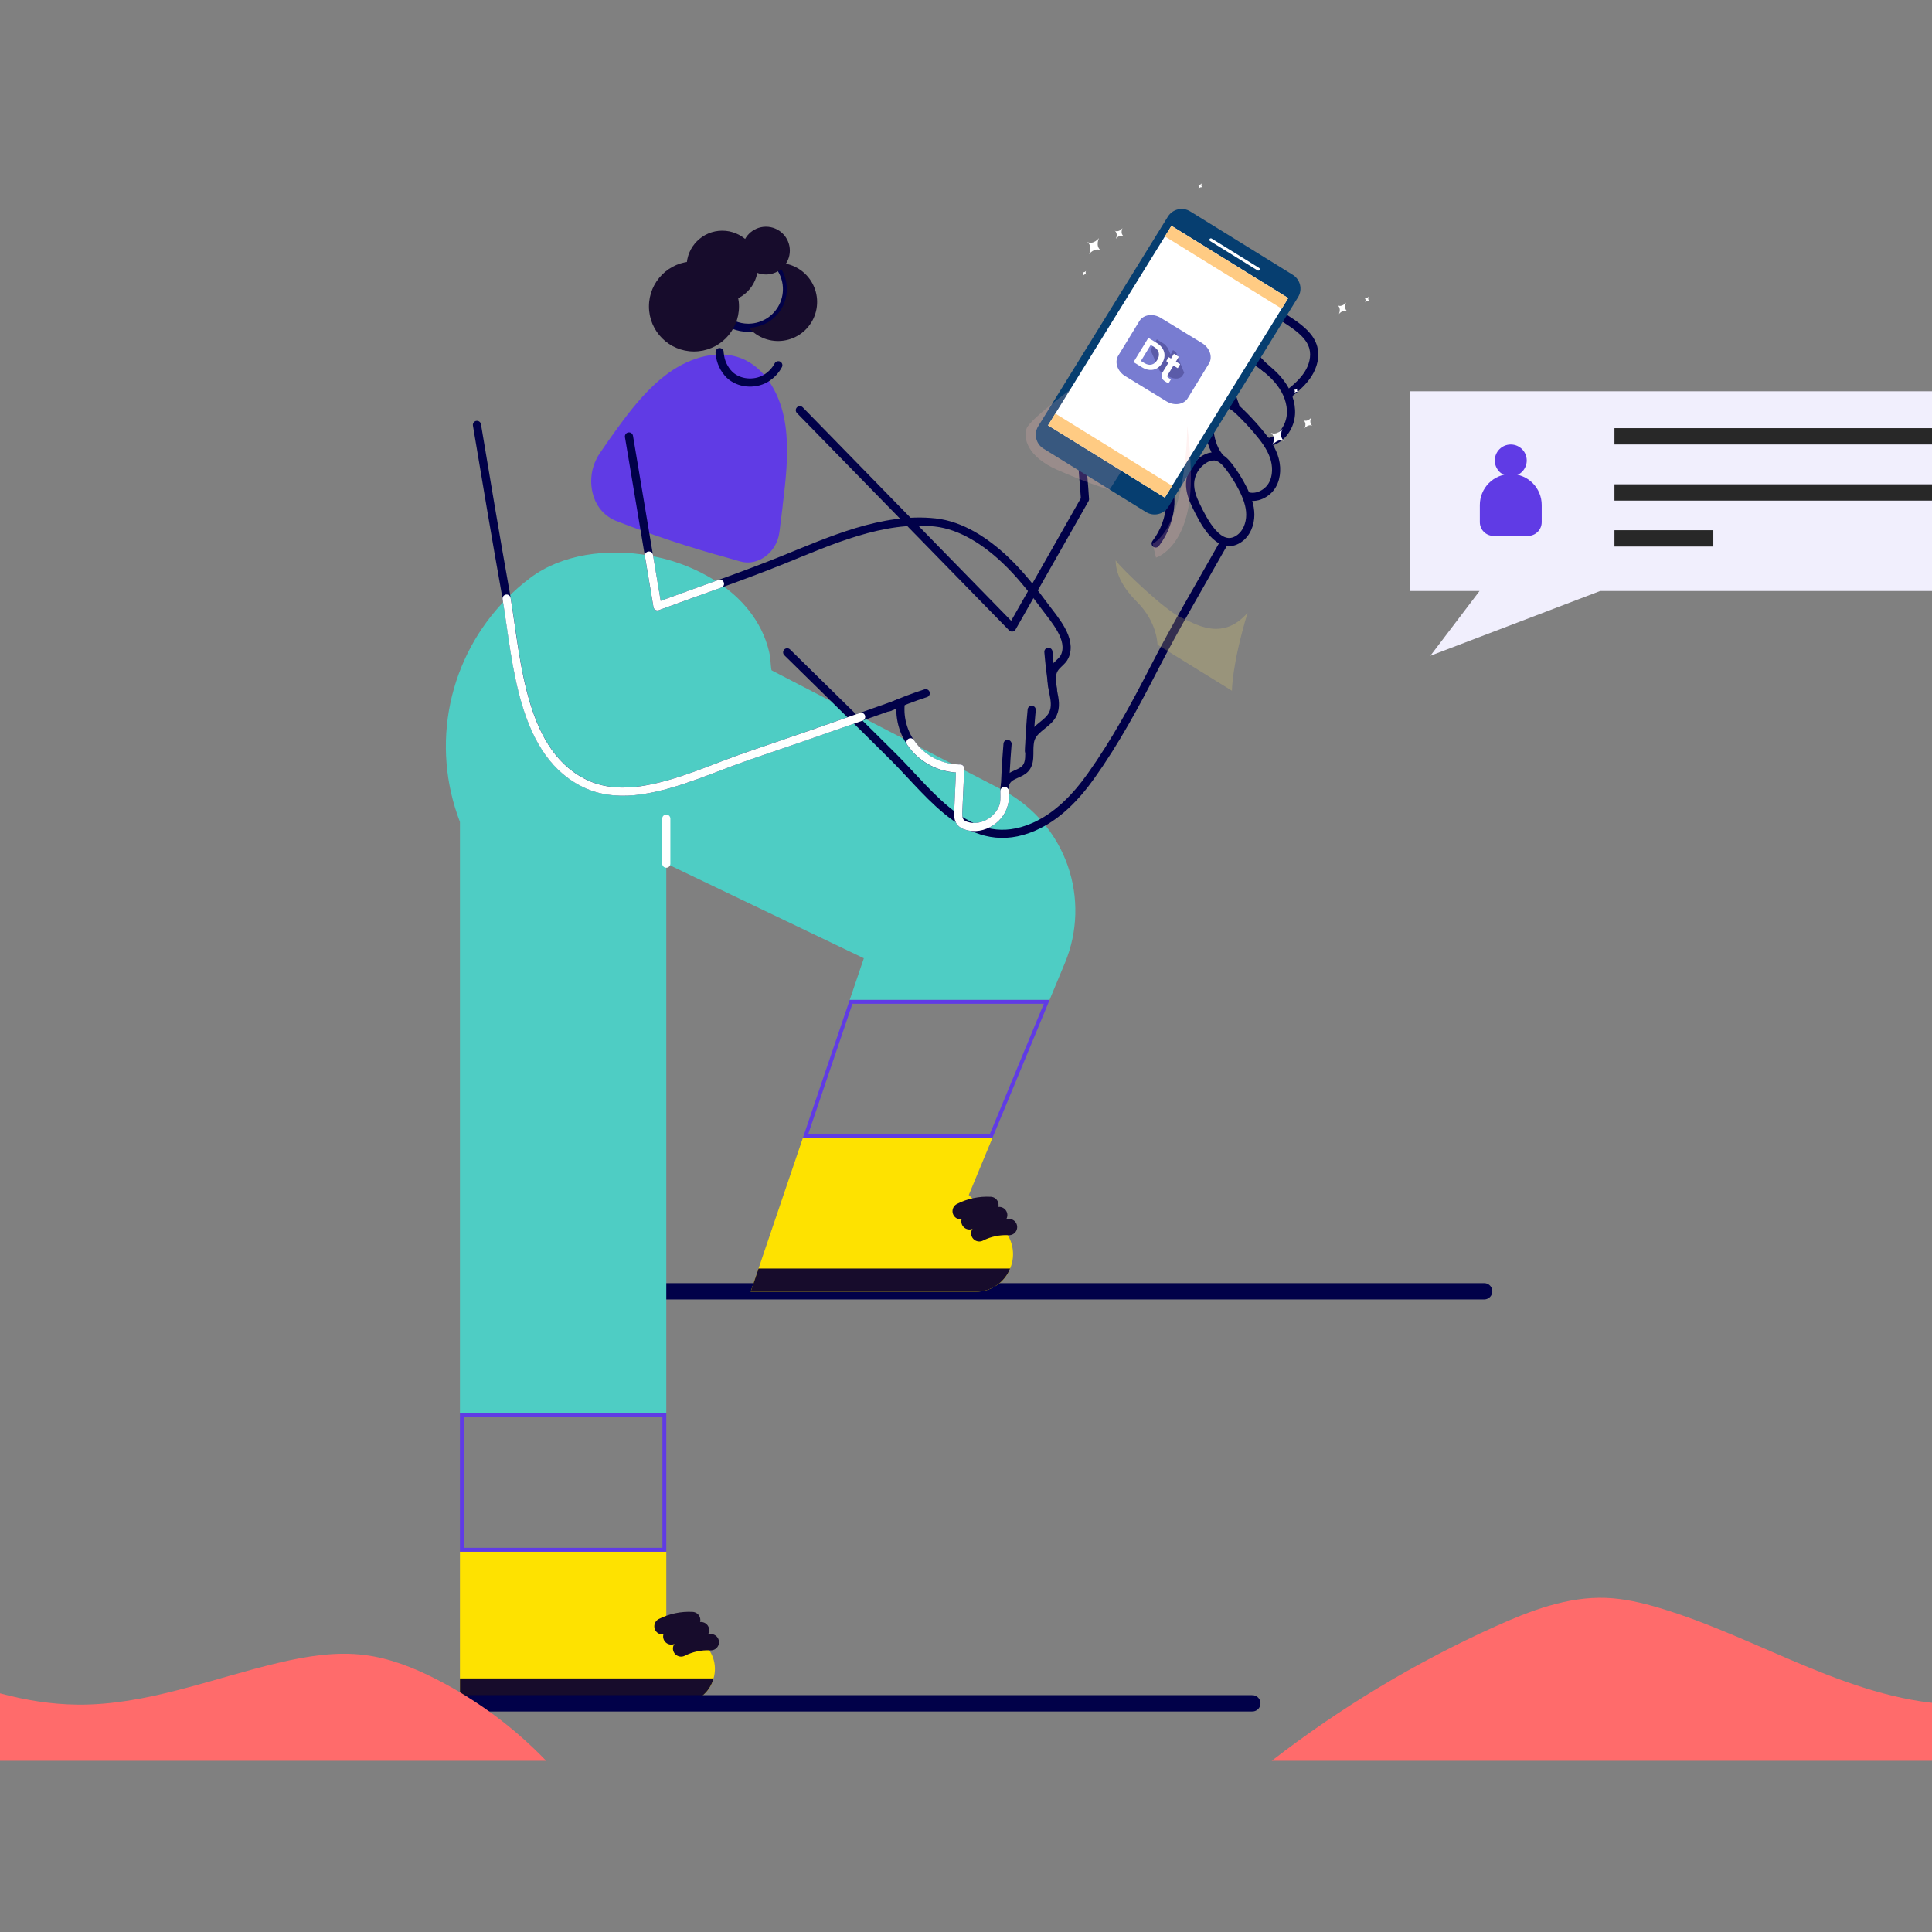 <svg width="237" height="237" viewBox="0 0 237 237" fill="none" xmlns="http://www.w3.org/2000/svg">
<rect x="0" y="0" width="237" height="237" fill="#808080" stroke="none"/>
<g clip-path="url(#clip0_1144_8817)">
<path d="M62.046 158.404H182.063H62.046Z" fill="white"/>
<path d="M62.046 158.404H182.063" stroke="#010149" stroke-width="2" stroke-linecap="round" stroke-linejoin="round"/>
<path d="M90.818 68.874C90.303 68.726 89.793 68.58 89.287 68.436C84.627 67.165 80.038 65.646 75.541 63.883C75.48 63.86 75.42 63.834 75.364 63.805C75.323 63.791 75.29 63.774 75.252 63.758C74.144 63.21 73.294 62.252 72.882 61.087C72.555 60.178 72.449 59.205 72.573 58.247C72.697 57.289 73.046 56.375 73.593 55.579C73.769 55.318 73.946 55.06 74.124 54.804L74.655 54.036C74.892 53.706 75.117 53.377 75.354 53.05C76.748 51.118 78.198 49.189 79.881 47.556C80.56 46.884 81.292 46.267 82.068 45.71L82.09 45.696C84.763 43.8 88.14 42.838 90.951 43.959C93.726 45.058 95.504 48.011 96.165 51.166C96.727 53.865 96.587 56.724 96.293 59.556C96.243 60.03 96.186 60.504 96.132 60.994C96.099 61.279 96.063 61.558 96.028 61.84L96.013 61.973V62.047C96.001 62.158 95.987 62.267 95.973 62.374C95.973 62.426 95.961 62.483 95.954 62.535C95.84 63.459 95.729 64.374 95.61 65.291C95.295 67.768 92.98 69.496 90.818 68.874Z" fill="#603BE5"/>
<path d="M123.913 155.612C123.574 156.458 122.987 157.183 122.229 157.69C121.472 158.198 120.578 158.465 119.666 158.456H92.084L93.049 155.612L98.476 139.628H121.726L118.841 146.589L122.894 150.597C123.551 151.232 123.999 152.051 124.181 152.946C124.363 153.841 124.27 154.771 123.913 155.612Z" fill="#FEE200"/>
<path d="M87.531 205.894C87.296 206.779 86.772 207.561 86.042 208.115C85.312 208.669 84.418 208.963 83.502 208.951H56.422V190.347H81.734V198.35L85.934 201.353C86.644 201.845 87.181 202.549 87.468 203.365C87.755 204.18 87.777 205.065 87.531 205.894Z" fill="#FEE200"/>
<path d="M130.644 118.102L128.748 122.659H104.235L105.967 117.552L81.734 105.939V173.375H56.422V100.825C54.634 96.193 54.223 91.143 55.238 86.282C56.253 81.422 58.651 76.959 62.144 73.43C63.055 72.5 64.037 71.642 65.08 70.863C68.872 68.019 74.382 67.225 79.608 68.145C82.724 68.666 85.693 69.846 88.318 71.605C91.47 73.771 93.802 76.819 94.48 80.592C94.513 80.781 94.567 82.187 94.665 82.237L105.631 87.925L111.686 91.062L122.887 96.867C122.998 96.924 123.105 96.98 123.211 97.044C123.227 97.049 123.242 97.057 123.256 97.066C126.861 99.048 129.608 102.29 130.971 106.172C132.334 110.053 132.218 114.301 130.644 118.102Z" fill="#4ECDC4"/>
<path d="M81.734 100.424V105.946" stroke="white" stroke-linecap="round" stroke-linejoin="round"/>
<path d="M98.118 50.32L124.145 76.975L133.095 61.231C132.888 57.325 131.976 53.898 134.706 50.566C136.396 48.504 138.721 47.082 141.001 45.701C141.8 45.227 142.688 44.715 143.608 44.862C145.03 45.099 145.784 46.848 145.464 48.26C145.144 49.673 144.096 50.789 143.094 51.829L139.754 55.29C140.404 55.925 141.162 56.366 141.802 57.013C142.404 57.653 142.87 58.408 143.173 59.233C143.477 60.057 143.611 60.934 143.568 61.812C143.465 63.574 142.839 65.266 141.769 66.67" stroke="#010149" stroke-linecap="round" stroke-linejoin="round"/>
<path d="M96.564 80.023C100.927 84.334 105.332 88.603 109.672 92.935C114.365 97.623 119.173 104.754 126.795 101.436C129.713 100.168 131.997 97.772 133.841 95.179C136.797 91.025 139.223 86.56 141.544 82.035C144.227 76.807 147.213 71.775 150.099 66.659" stroke="#010149" stroke-linecap="round" stroke-linejoin="round"/>
<path d="M146.717 62.016C146.298 61.156 145.952 60.227 145.99 59.269C146.021 58.66 146.204 58.068 146.524 57.548C146.843 57.028 147.288 56.596 147.817 56.292C148.172 56.074 148.585 55.967 149.002 55.984C149.746 56.051 150.315 56.655 150.768 57.248C151.4 58.073 151.955 58.956 152.427 59.883C152.946 60.9 153.375 61.999 153.375 63.142C153.375 64.284 152.912 65.478 151.953 66.109C149.509 67.732 147.599 63.829 146.717 62.016Z" stroke="#010149" stroke-linecap="round" stroke-linejoin="round"/>
<path d="M149.514 55.979C148.763 55.003 148.447 53.759 148.329 52.531C148.241 51.913 148.29 51.284 148.474 50.687C148.568 50.39 148.736 50.121 148.96 49.905C149.185 49.688 149.46 49.531 149.76 49.448C150.637 49.26 151.457 49.9 152.1 50.521C152.877 51.273 153.616 52.064 154.313 52.891C155.105 53.825 155.854 54.828 156.257 55.972C156.66 57.117 156.679 58.47 156.058 59.527C155.437 60.584 154.083 61.234 152.927 60.831" stroke="#010149" stroke-linecap="round" stroke-linejoin="round"/>
<path d="M151.521 49.787C151.138 48.745 150.85 47.671 150.663 46.578C150.536 46.009 150.523 45.421 150.628 44.848C150.682 44.562 150.806 44.294 150.99 44.068C151.173 43.843 151.409 43.666 151.678 43.554C152.417 43.298 153.206 43.722 153.858 44.156C155.043 44.935 156.174 45.8 157.034 46.917C157.894 48.033 158.456 49.429 158.359 50.834C158.262 52.24 157.392 53.624 156.072 54.124C155.82 54.219 155.505 54.271 155.306 54.088" stroke="#010149" stroke-linecap="round" stroke-linejoin="round"/>
<path d="M155.278 45.175C154.004 44.028 152.968 42.642 152.23 41.096C151.929 40.411 151.716 39.612 152.017 38.929C152.474 37.899 153.858 37.659 154.96 37.894C156.245 38.169 157.389 38.873 158.47 39.617C159.598 40.397 160.755 41.33 161.108 42.655C161.395 43.736 161.079 44.911 160.482 45.859C159.885 46.807 159.027 47.559 158.152 48.26C158.107 48.296 158.058 48.357 158.088 48.405C158.119 48.452 158.188 48.341 158.133 48.36" stroke="#010149" stroke-linecap="round" stroke-linejoin="round"/>
<path d="M144.395 44.914C147.239 44.473 149.737 42.866 152.052 41.174" stroke="#010149" stroke-linecap="round" stroke-linejoin="round"/>
<path d="M77.156 53.541L80.649 74.383C85.78 72.487 90.944 70.737 96.014 68.695C101.832 66.341 108.276 63.393 114.708 64.087C117.962 64.438 120.96 66.457 123.299 68.668C125.122 70.389 126.679 72.368 128.16 74.385C129.319 75.966 131.571 78.381 130.611 80.519C130.305 81.199 129.518 81.535 129.208 82.272C128.475 84.005 129.959 85.875 129.16 87.576C128.594 88.78 127.013 89.269 126.494 90.494C125.975 91.719 126.653 93.319 125.769 94.286C125.162 94.952 124.044 94.997 123.525 95.739C123.051 96.393 123.271 97.281 123.233 98.083C123.131 100.277 120.626 101.998 118.536 101.301C118.27 101.226 118.03 101.082 117.839 100.884C117.526 100.514 117.531 99.979 117.555 99.495L117.792 94.281C116.763 94.291 115.744 94.083 114.802 93.671C113.86 93.258 113.016 92.65 112.326 91.887C111.637 91.124 111.117 90.224 110.801 89.245C110.485 88.266 110.381 87.231 110.494 86.209C104.325 88.401 98.147 90.563 91.956 92.667C87.598 94.148 83.27 96.253 78.684 96.933C76.485 97.26 74.181 97.17 72.133 96.272C63.739 92.608 63.424 80.528 62.063 72.908C60.828 65.988 59.665 59.056 58.508 52.123" stroke="#010149" stroke-linecap="round" stroke-linejoin="round"/>
<path d="M123.221 98.27C123.281 95.93 123.406 93.593 123.596 91.259" stroke="#010149" stroke-linecap="round" stroke-linejoin="round"/>
<path d="M126.229 92.112C126.29 90.428 126.4 88.748 126.558 87.071" stroke="#010149" stroke-linecap="round" stroke-linejoin="round"/>
<path d="M129.165 84.521C128.919 83.009 128.733 81.488 128.608 79.957" stroke="#010149" stroke-linecap="round" stroke-linejoin="round"/>
<path d="M109.08 86.758C110.54 86.104 112.035 85.53 113.559 85.04" stroke="#010149" stroke-linecap="round" stroke-linejoin="round"/>
<path d="M79.608 68.147L80.651 74.38C83.204 73.432 85.766 72.529 88.318 71.607" stroke="white" stroke-linecap="round" stroke-linejoin="round"/>
<path d="M62.144 73.43C63.431 81.068 63.914 92.698 72.124 96.279C74.165 97.17 76.473 97.267 78.675 96.94C83.258 96.255 87.586 94.151 91.947 92.674C96.521 91.121 101.085 89.541 105.638 87.934" stroke="white" stroke-linecap="round" stroke-linejoin="round"/>
<path d="M111.691 91.062C111.886 91.352 112.101 91.628 112.334 91.887C113.027 92.644 113.87 93.247 114.809 93.659C115.749 94.07 116.764 94.281 117.789 94.279C117.706 96.018 117.628 97.753 117.552 99.493C117.529 99.967 117.524 100.512 117.837 100.881C118.026 101.08 118.266 101.224 118.531 101.296C120.562 101.979 122.996 100.365 123.219 98.253V98.225C123.219 98.177 123.219 98.127 123.233 98.08C123.233 97.981 123.233 97.876 123.233 97.772C123.231 97.763 123.231 97.754 123.233 97.746C123.233 97.509 123.217 97.272 123.212 97.035" stroke="white" stroke-linecap="round" stroke-linejoin="round"/>
<path d="M123.261 97.066C123.25 97.291 123.243 97.521 123.238 97.746C123.235 97.755 123.235 97.764 123.238 97.772C123.238 97.921 123.224 98.073 123.221 98.225V98.27" stroke="white" stroke-linecap="round" stroke-linejoin="round"/>
<path d="M87.057 35.469C87.057 36.726 87.556 37.932 88.445 38.821C89.334 39.71 90.54 40.209 91.797 40.209H91.852C92.787 40.199 93.698 39.913 94.471 39.386C95.244 38.859 95.844 38.116 96.195 37.249C96.546 36.382 96.633 35.431 96.445 34.514C96.256 33.598 95.801 32.758 95.136 32.1C94.471 31.442 93.626 30.996 92.708 30.817C91.79 30.638 90.84 30.735 89.977 31.095C89.113 31.455 88.376 32.063 87.857 32.841C87.339 33.619 87.062 34.534 87.062 35.469H87.057Z" stroke="#010149" stroke-linecap="round" stroke-linejoin="round"/>
<path d="M88.6 37.043C91.015 37.043 92.972 35.086 92.972 32.67C92.972 30.256 91.015 28.298 88.6 28.298C86.185 28.298 84.227 30.256 84.227 32.67C84.227 35.086 86.185 37.043 88.6 37.043Z" fill="#170C2C"/>
<path d="M85.13 43.115C88.181 43.115 90.654 40.642 90.654 37.591C90.654 34.54 88.181 32.066 85.13 32.066C82.079 32.066 79.606 34.54 79.606 37.591C79.606 40.642 82.079 43.115 85.13 43.115Z" fill="#170C2C"/>
<path d="M91.847 40.202C92.375 40.804 93.046 41.264 93.798 41.54C94.55 41.816 95.359 41.899 96.151 41.781C96.944 41.663 97.694 41.348 98.333 40.866C98.972 40.383 99.48 39.748 99.811 39.018C100.141 38.288 100.283 37.487 100.223 36.689C100.164 35.89 99.906 35.119 99.471 34.446C99.037 33.773 98.441 33.219 97.737 32.837C97.034 32.453 96.245 32.253 95.444 32.253C95.388 32.253 95.331 32.253 95.274 32.253C95.892 32.927 96.302 33.766 96.455 34.667C96.607 35.569 96.496 36.496 96.133 37.336C95.771 38.175 95.174 38.892 94.413 39.4C93.653 39.908 92.761 40.185 91.847 40.198V40.202Z" fill="#170C2C"/>
<path d="M93.961 33.671C95.578 33.671 96.89 32.359 96.89 30.741C96.89 29.123 95.578 27.812 93.961 27.812C92.343 27.812 91.031 29.123 91.031 30.741C91.031 32.359 92.343 33.671 93.961 33.671Z" fill="#170C2C"/>
<path d="M123.913 155.612C123.574 156.459 122.987 157.183 122.229 157.691C121.472 158.198 120.578 158.465 119.666 158.456H92.084L93.049 155.612H123.913Z" fill="#170C2C"/>
<path d="M87.531 205.894C87.296 206.779 86.772 207.561 86.042 208.114C85.312 208.668 84.418 208.963 83.502 208.951H56.422V205.894H87.531Z" fill="#170C2C"/>
<path d="M121.494 147.808C120.23 147.739 118.971 148.004 117.844 148.578" stroke="#170C2C" stroke-width="2" stroke-linecap="round" stroke-linejoin="round"/>
<path d="M122.574 149.052C121.311 148.984 120.052 149.25 118.924 149.822" stroke="#170C2C" stroke-width="2" stroke-linecap="round" stroke-linejoin="round"/>
<path d="M123.778 150.523C122.515 150.455 121.256 150.72 120.128 151.294" stroke="#170C2C" stroke-width="2" stroke-linecap="round" stroke-linejoin="round"/>
<path d="M84.912 198.73C83.649 198.662 82.391 198.928 81.263 199.5" stroke="#170C2C" stroke-width="2" stroke-linecap="round" stroke-linejoin="round"/>
<path d="M85.996 199.974C84.732 199.906 83.474 200.172 82.346 200.744" stroke="#170C2C" stroke-width="2" stroke-linecap="round" stroke-linejoin="round"/>
<path d="M87.2 201.45C85.936 201.383 84.678 201.648 83.55 202.221" stroke="#170C2C" stroke-width="2" stroke-linecap="round" stroke-linejoin="round"/>
<path d="M81.26 173.849V189.873H56.896V173.849H81.26ZM81.734 173.375H56.422V190.347H81.734V173.375Z" fill="#603BE5"/>
<path d="M128.047 123.133L121.411 139.154H99.133L104.569 123.133H128.032H128.047ZM128.743 122.659H104.235L98.476 139.628H121.726L128.755 122.659H128.743Z" fill="#603BE5"/>
<path d="M88.275 43.198C88.275 43.271 88.275 43.345 88.294 43.418C88.384 44.386 88.809 45.291 89.496 45.978C90.641 47.059 92.511 47.22 93.88 46.452C94.555 46.062 95.108 45.492 95.475 44.805" stroke="#010149" stroke-linecap="round" stroke-linejoin="round"/>
<path d="M24.127 208.948H153.623H24.127Z" fill="white"/>
<path d="M24.127 208.948H153.623" stroke="#010149" stroke-width="2" stroke-linecap="round" stroke-linejoin="round"/>
<path d="M158.585 33.712L146.005 25.932C145.068 25.353 143.839 25.642 143.26 26.579L130.313 47.512L127.359 52.288C126.775 53.233 127.079 54.46 128.007 55.033L140.586 62.813C141.522 63.392 142.751 63.104 143.331 62.166L156.278 41.233L159.232 36.457C159.816 35.512 159.512 34.286 158.585 33.712Z" fill="#063E70"/>
<path opacity="0.2" d="M132.086 47.208C132.086 47.208 126.366 51.371 125.935 52.56C125.505 53.75 126.014 56.012 129.692 57.638C133.37 59.264 136.1 60.084 136.1 60.084C136.1 60.084 140.891 52.655 140.985 52.186C141.079 51.717 136.661 45.245 136.422 45.096C136.182 44.948 132.086 47.208 132.086 47.208Z" fill="#FFC0BB"/>
<path d="M158.029 36.564L143.701 27.703L128.563 52.181L142.89 61.042L158.029 36.564Z" fill="white"/>
<path d="M154.265 33.173L148.44 29.571C148.356 29.518 148.33 29.407 148.382 29.323C148.434 29.238 148.545 29.212 148.63 29.264L154.454 32.866C154.539 32.918 154.565 33.029 154.513 33.114C154.46 33.199 154.349 33.225 154.265 33.173Z" fill="white"/>
<path d="M143.786 59.594L129.458 50.733L128.563 52.181L142.89 61.042L143.786 59.594Z" fill="#FFCB83"/>
<path d="M158.029 36.564L143.701 27.703L142.898 29.002L157.225 37.863L158.029 36.564Z" fill="#FFCB83"/>
<path opacity="0.2" d="M141.99 79.086L151.124 84.736C151.124 84.736 151.096 81.627 153.043 75.16C149.864 78.842 146.414 76.383 144.847 75.727C143.043 74.972 137.487 69.698 136.853 68.726C136.875 69.579 137.044 71.412 139.466 73.821C142.002 76.344 141.99 79.086 141.99 79.086Z" fill="#FFE66D"/>
<path opacity="0.2" d="M145.633 52.225C145.644 56.21 144.769 64.807 141.395 66.708L141.806 68.402C141.806 68.402 146.299 67.097 146.085 57.961C146.035 55.834 145.865 53.916 145.633 52.225Z" fill="#FFC0BB"/>
<path d="M157.321 52.603C157.321 52.603 156.653 53.472 155.881 53.084C156.574 53.601 156.094 54.587 156.094 54.587C156.094 54.587 156.762 53.717 157.534 54.106C156.841 53.589 157.321 52.603 157.321 52.603Z" fill="white"/>
<path d="M165.121 37.111C165.121 37.111 164.642 37.735 164.088 37.456C164.585 37.827 164.241 38.534 164.241 38.534C164.241 38.534 164.72 37.91 165.274 38.189C164.777 37.818 165.121 37.111 165.121 37.111Z" fill="white"/>
<path d="M134.814 29.202C134.814 29.202 134.146 30.072 133.374 29.683C134.066 30.2 133.586 31.186 133.586 31.186C133.586 31.186 134.254 30.317 135.026 30.705C134.334 30.188 134.814 29.202 134.814 29.202Z" fill="white"/>
<path d="M160.846 51.234C160.846 51.234 160.404 51.809 159.893 51.552C160.352 51.894 160.034 52.546 160.034 52.546C160.034 52.546 160.476 51.971 160.987 52.228C160.529 51.886 160.846 51.234 160.846 51.234Z" fill="white"/>
<path d="M167.899 36.373C167.899 36.373 167.658 36.687 167.38 36.547C167.63 36.734 167.456 37.09 167.456 37.09C167.456 37.09 167.697 36.776 167.976 36.916C167.726 36.729 167.899 36.373 167.899 36.373Z" fill="white"/>
<path d="M137.697 27.984C137.697 27.984 137.255 28.559 136.744 28.302C137.202 28.644 136.885 29.296 136.885 29.296C136.885 29.296 137.327 28.721 137.837 28.978C137.379 28.636 137.697 27.984 137.697 27.984Z" fill="white"/>
<path d="M147.429 22.484C147.429 22.484 147.198 22.785 146.931 22.651C147.17 22.829 147.004 23.171 147.004 23.171C147.004 23.171 147.235 22.87 147.502 23.004C147.263 22.825 147.429 22.484 147.429 22.484Z" fill="white"/>
<path d="M159.155 47.64C159.155 47.64 158.958 47.897 158.729 47.782C158.934 47.935 158.792 48.227 158.792 48.227C158.792 48.227 158.99 47.97 159.218 48.085C159.013 47.932 159.155 47.64 159.155 47.64Z" fill="white"/>
<path d="M133.223 33.227C133.223 33.227 133.026 33.485 132.797 33.37C133.002 33.523 132.86 33.815 132.86 33.815C132.86 33.815 133.058 33.557 133.286 33.672C133.081 33.519 133.223 33.227 133.223 33.227Z" fill="white"/>
<path d="M147.455 42.089L142.392 38.993C141.434 38.408 140.26 38.583 139.77 39.385L137.179 43.623C136.689 44.425 137.068 45.549 138.025 46.135L143.089 49.231C144.047 49.816 145.22 49.641 145.71 48.84L148.302 44.601C148.792 43.799 148.413 42.675 147.455 42.089Z" fill="#787CD1"/>
<path opacity="0.4" d="M142.275 45.515C141.915 44.715 141.124 42.922 141.124 42.922L141.914 41.632L142.91 42.261L143.236 42.67L143.246 42.676C143.246 42.676 143.394 43.016 143.603 43.498L143.896 42.949L144.263 43.173C144.263 43.173 144.913 44.94 145.268 45.728C145.268 45.728 145.151 45.919 145.041 46.098C144.988 46.176 144.918 46.242 144.832 46.294L144.833 46.295C144.721 46.367 144.586 46.413 144.433 46.43C144.269 46.452 144.09 46.441 143.906 46.398C143.723 46.355 143.539 46.281 143.367 46.181C143.075 46.004 142.816 45.846 142.623 45.728C142.406 45.596 142.274 45.514 142.275 45.515Z" fill="#302B70"/>
<path d="M141.911 42.081C142.224 42.273 142.461 42.501 142.623 42.768C142.787 43.036 142.863 43.323 142.852 43.629C142.845 43.934 142.751 44.236 142.568 44.534C142.386 44.833 142.16 45.054 141.892 45.199C141.629 45.343 141.34 45.403 141.026 45.379C140.715 45.357 140.404 45.25 140.091 45.059L139.05 44.422L140.871 41.445L141.911 42.081ZM140.38 44.538C140.693 44.729 140.987 44.792 141.262 44.725C141.537 44.659 141.769 44.471 141.958 44.161C142.148 43.851 142.21 43.557 142.146 43.279C142.083 42.999 141.895 42.763 141.582 42.572L141.16 42.313L139.958 44.28L140.38 44.538ZM143.948 44.844L143.249 45.988C143.2 46.067 143.183 46.137 143.198 46.196C143.217 46.255 143.271 46.312 143.362 46.368L143.64 46.537L143.332 47.041L142.957 46.811C142.453 46.503 142.351 46.105 142.65 45.616L143.347 44.477L143.065 44.304L143.365 43.814L143.647 43.986L144.004 43.402L144.605 43.769L144.248 44.354L144.777 44.677L144.477 45.168L143.948 44.844Z" fill="white"/>
<path d="M173 48V72.499H181.494L175.467 80.44L196.287 72.499H258.546V48H173Z" fill="#F1EFFD"/>
<path d="M185.327 58.447C186.409 58.447 187.286 57.57 187.286 56.487C187.286 55.405 186.409 54.528 185.327 54.528C184.245 54.528 183.367 55.405 183.367 56.487C183.367 57.57 184.245 58.447 185.327 58.447Z" fill="#603BE5"/>
<path d="M185.327 58.147C186.333 58.147 187.298 58.546 188.01 59.258C188.722 59.97 189.122 60.935 189.122 61.941V64.053C189.122 64.499 188.944 64.928 188.629 65.243C188.313 65.559 187.885 65.737 187.438 65.737H183.215C182.769 65.737 182.341 65.559 182.025 65.243C181.709 64.928 181.532 64.499 181.532 64.053V61.941C181.532 60.935 181.932 59.97 182.643 59.258C183.355 58.546 184.32 58.147 185.327 58.147Z" fill="#603BE5"/>
<path d="M198.047 52.523H253.481V54.524H198.047V52.523Z" fill="#282828"/>
<path d="M198.047 59.409H238.595V61.41H198.047V59.409Z" fill="#282828"/>
<path d="M198.047 65.04H210.174V67.041H198.047V65.04Z" fill="#282828"/>
<path d="M67 216H-75C-66.538 209.455 -57.345 203.929 -47.61 199.534C-43.294 197.586 -38.716 195.834 -33.99 196.013C-31.751 196.098 -29.551 196.616 -27.403 197.259C-14.961 200.973 -3.478 208.985 9.512 209.111C17.938 209.192 25.984 205.91 34.188 203.972C37.644 203.157 41.211 202.579 44.729 203.022C47.821 203.412 50.768 204.582 53.547 206.003C58.549 208.563 63.095 211.941 67 216Z" fill="#FF6B6B"/>
<path d="M298 216H156C164.462 209.455 173.655 203.929 183.39 199.534C187.706 197.586 192.284 195.834 197.01 196.013C199.249 196.098 201.449 196.616 203.597 197.259C216.039 200.973 227.522 208.985 240.512 209.111C248.938 209.192 256.984 205.91 265.188 203.972C268.644 203.157 272.211 202.579 275.729 203.022C278.821 203.412 281.768 204.582 284.547 206.003C289.549 208.563 294.095 211.941 298 216Z" fill="#FF6B6B"/>
</g>
<defs>
<clipPath id="clip0_1144_8817">
<rect width="237" height="237" fill="white"/>
</clipPath>
</defs>
</svg>
